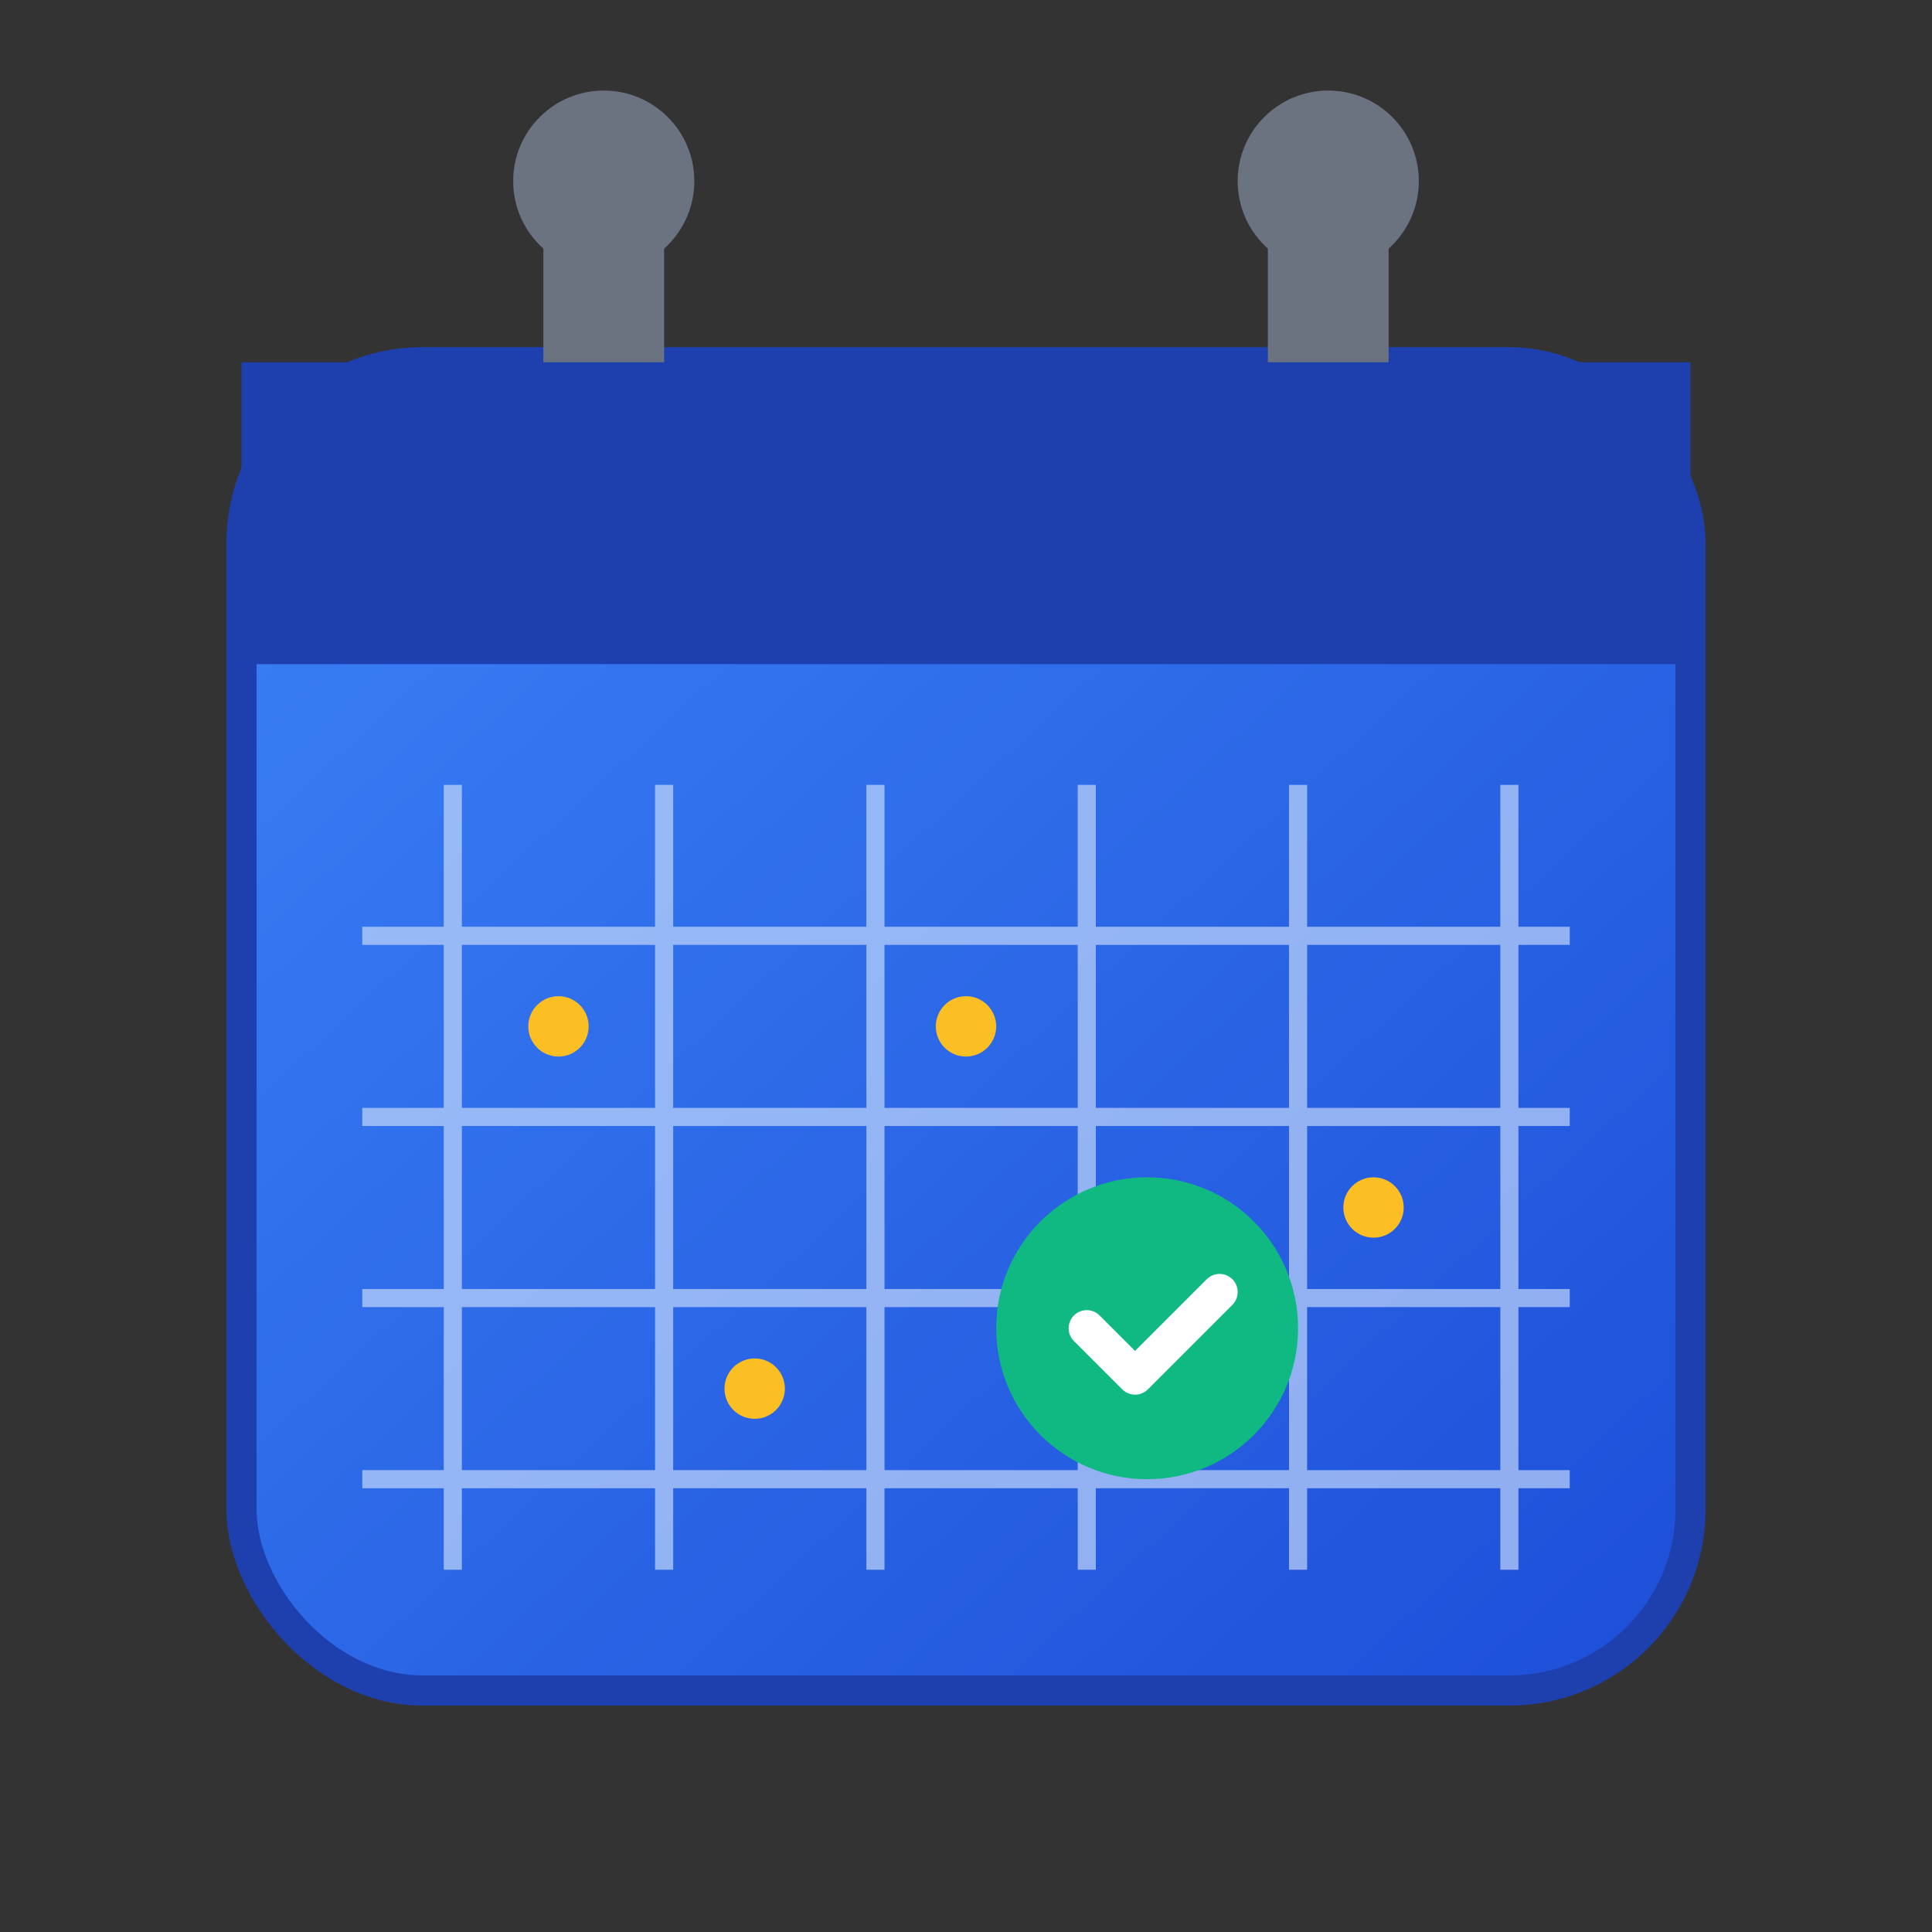 <svg xmlns="http://www.w3.org/2000/svg" width="32" height="32" viewBox="0 0 32 32">
  <rect x="0" y="0" width="32" height="32" fill="#333333" stroke="none"/>
  <defs>
    <linearGradient id="bg" x1="0%" y1="0%" x2="100%" y2="100%">
      <stop offset="0%" style="stop-color:#3b82f6"/>
      <stop offset="100%" style="stop-color:#1d4ed8"/>
    </linearGradient>
  </defs>
  
  <!-- Calendar background -->
  <rect x="4" y="6" width="24" height="22" rx="3" ry="3" fill="url(#bg)" stroke="#1e40af" stroke-width="0.5"/>
  
  <!-- Calendar binding holes -->
  <circle cx="10" cy="3" r="1.5" fill="#6b7280"/>
  <circle cx="22" cy="3" r="1.5" fill="#6b7280"/>
  
  <!-- Calendar binding rings -->
  <rect x="9" y="2" width="2" height="6" rx="1" fill="#6b7280"/>
  <rect x="21" y="2" width="2" height="6" rx="1" fill="#6b7280"/>
  
  <!-- Calendar header -->
  <rect x="4" y="6" width="24" height="5" rx="3" ry="0" fill="#1e40af"/>
  
  <!-- Calendar grid lines -->
  <g stroke="#dbeafe" stroke-width="0.3" opacity="0.6">
    <line x1="7.5" y1="13" x2="7.5" y2="26"/>
    <line x1="11" y1="13" x2="11" y2="26"/>
    <line x1="14.5" y1="13" x2="14.5" y2="26"/>
    <line x1="18" y1="13" x2="18" y2="26"/>
    <line x1="21.5" y1="13" x2="21.5" y2="26"/>
    <line x1="25" y1="13" x2="25" y2="26"/>
    
    <line x1="6" y1="15.5" x2="26" y2="15.5"/>
    <line x1="6" y1="18.5" x2="26" y2="18.5"/>
    <line x1="6" y1="21.5" x2="26" y2="21.5"/>
    <line x1="6" y1="24.5" x2="26" y2="24.5"/>
  </g>
  
  <!-- Small date dots to represent appointments -->
  <circle cx="9.25" cy="17" r="0.5" fill="#fbbf24"/>
  <circle cx="16" cy="17" r="0.5" fill="#fbbf24"/>
  <circle cx="22.75" cy="20" r="0.5" fill="#fbbf24"/>
  <circle cx="12.5" cy="23" r="0.5" fill="#fbbf24"/>
  
  <!-- Checkmark for confirmed reservation -->
  <g transform="translate(19, 22)">
    <circle r="2.5" fill="#10b981"/>
    <path d="M-1 0 L-0.2 0.8 L1.2 -0.6" stroke="white" stroke-width="0.6" fill="none" stroke-linecap="round" stroke-linejoin="round"/>
  </g>
</svg> 